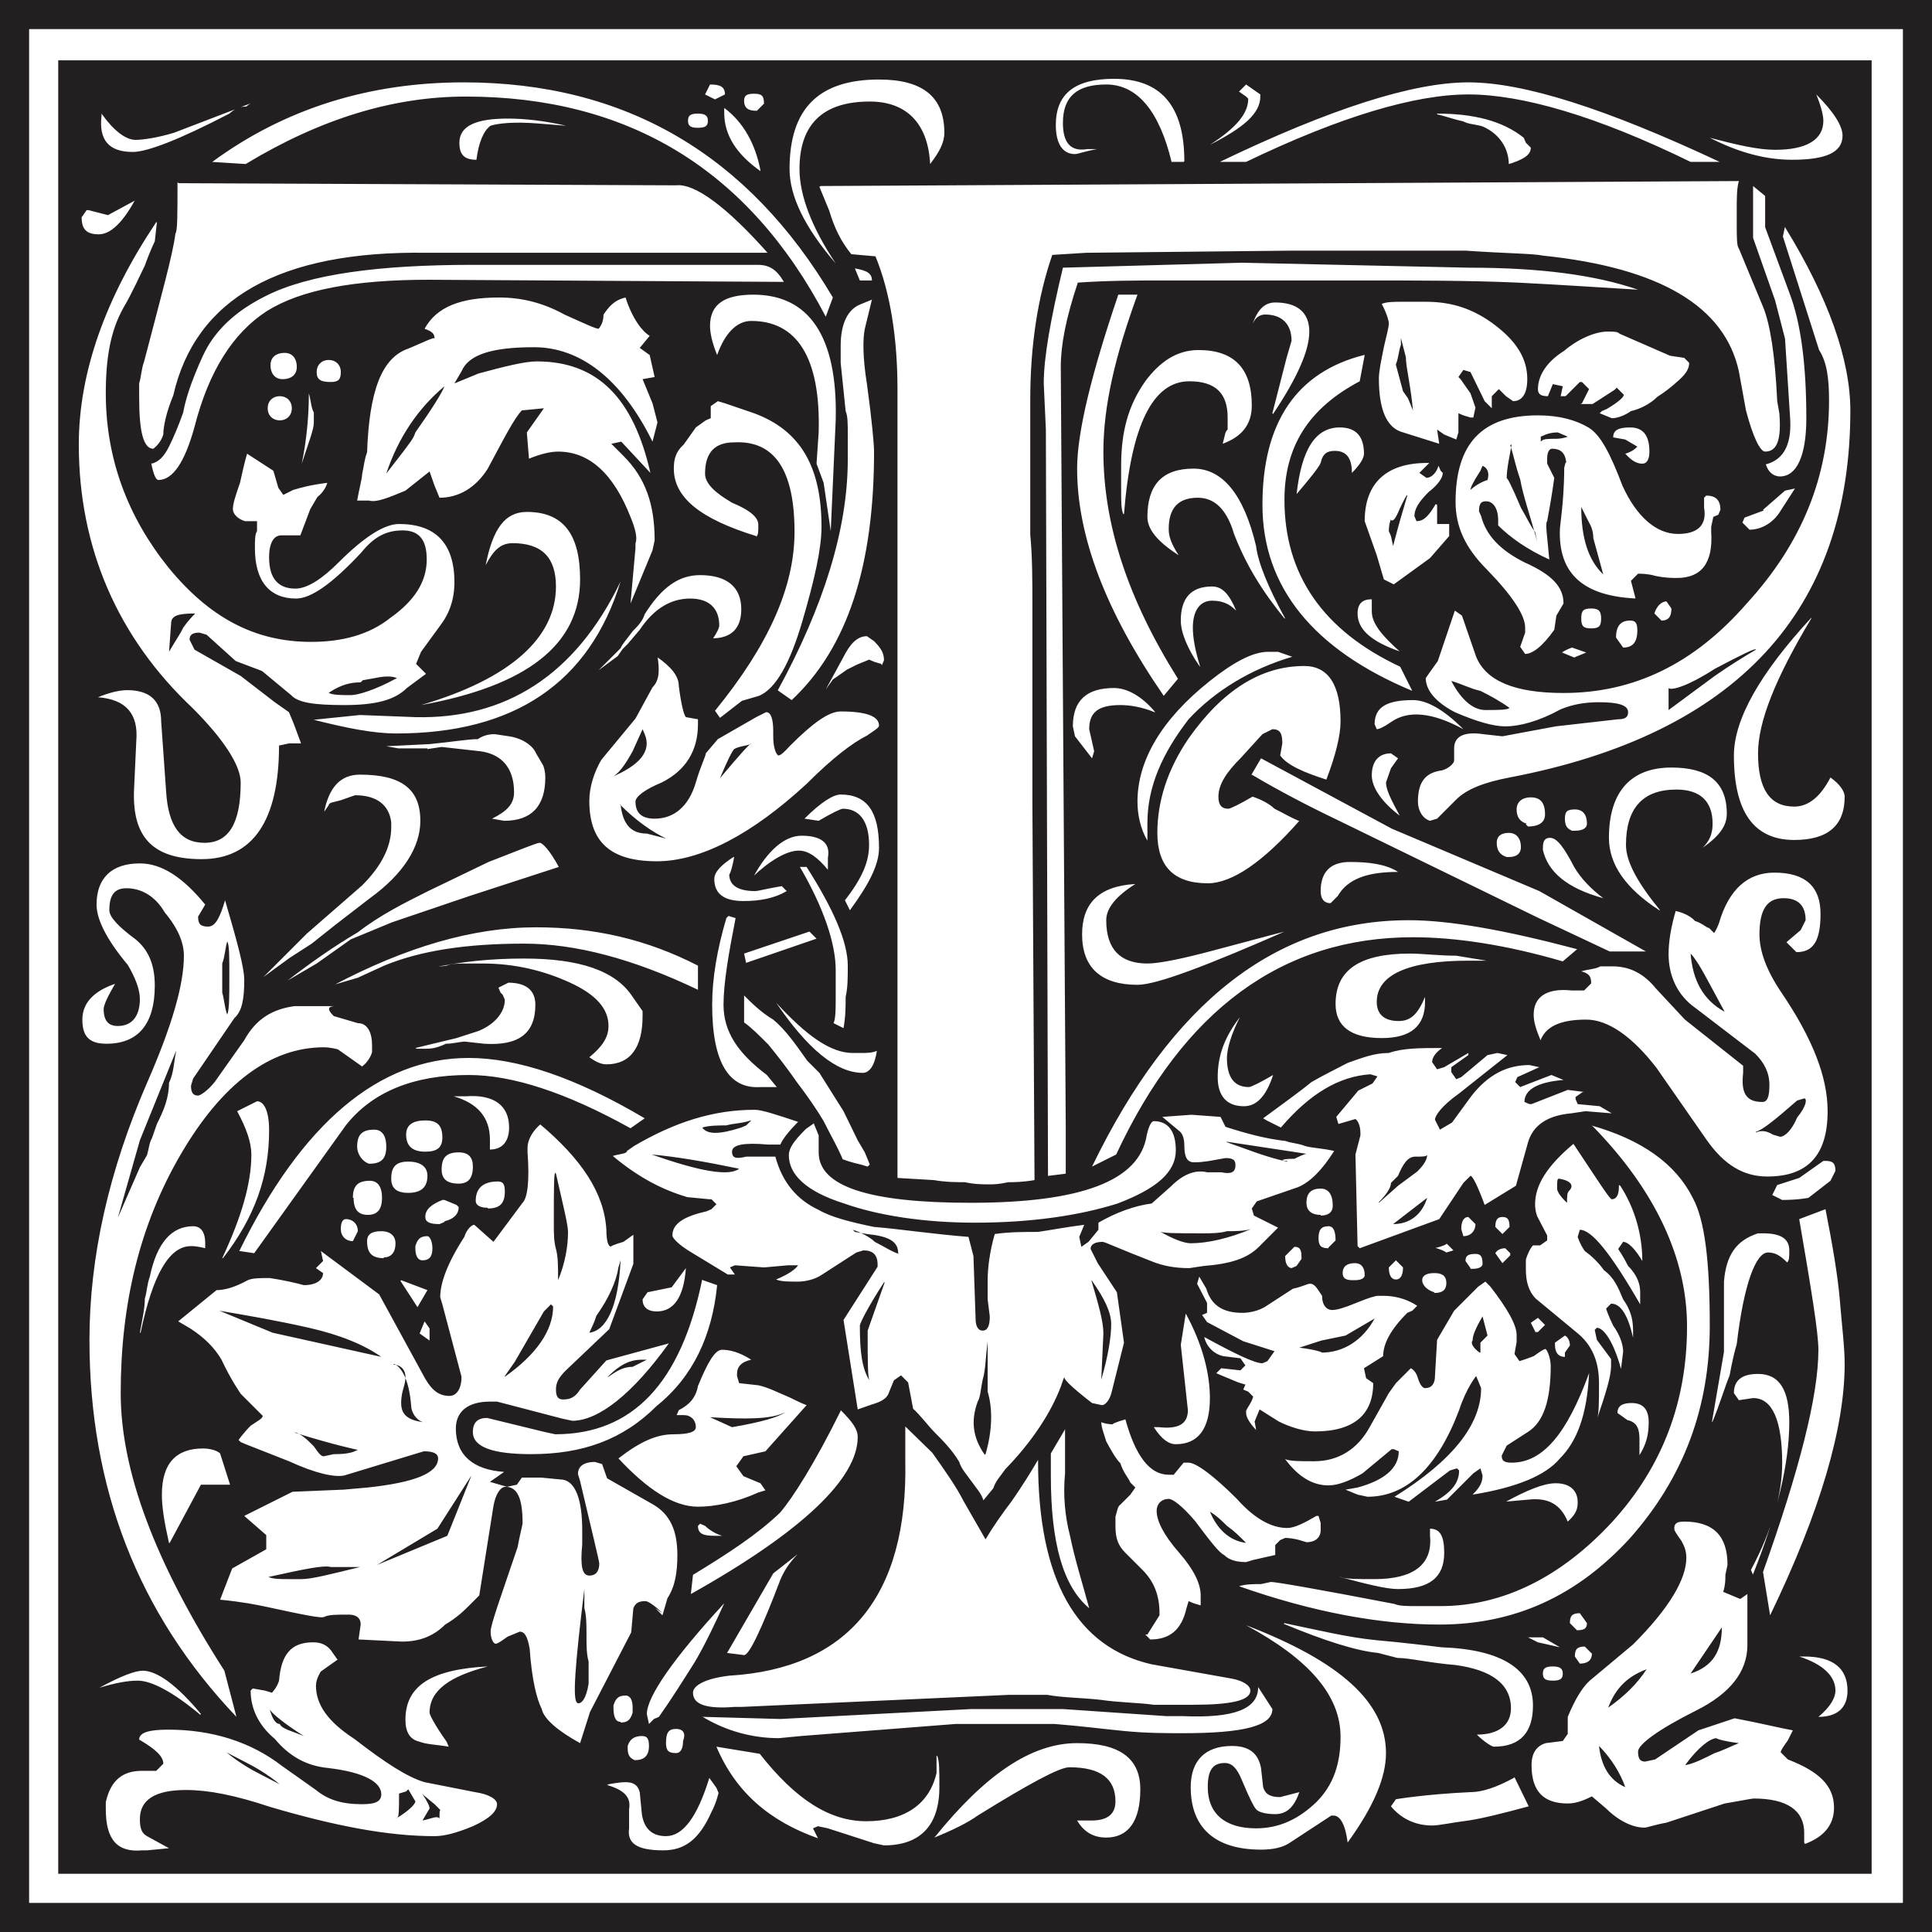 <?xml version="1.0" encoding="UTF-8"?>
<svg id="Layer_1" xmlns="http://www.w3.org/2000/svg" width="27.21" height="27.21" xmlns:xlink="http://www.w3.org/1999/xlink" viewBox="0 0 27.21 27.21">
  <defs>
    <clipPath id="clippath">
      <rect width="27.21" height="27.21" fill="none"/>
    </clipPath>
    <clipPath id="clippath-1">
      <rect y="0" width="27.21" height="27.21" fill="none"/>
    </clipPath>
  </defs>
  <g clip-path="url(#clippath)">
    <g clip-path="url(#clippath-1)">
      <path d="M2.38,9.18c.1-.17.17-.27.2-.34.07-.1.14-.17.17-.2-.24,0-.34.03-.34.14l-.03.41ZM3.2,13.26c-.03.1-.03.2-.07.31v.41c.03.1.03.2.07.31.03-.07.03-.24.03-.55,0-.27,0-.44-.03-.48M8.74,11.33c.03.27.14.41.37.41l.27.07c-.2-.1-.41-.24-.65-.48M8.6,10.95c.1-.03.2-.17.31-.37l.14-.31.03.07c.1.24-.07.44-.48.61M4.28,24.45c-.27-.17-.44-.31-.48-.37.03.1.07.2.14.2.03.07.17.1.34.17M3.94,25.13c-.17-.14-.34-.24-.48-.31l-.27-.14c.17.14.34.24.48.31l.27.14ZM5.58,25.61c.17-.1.27-.2.27-.24l-.1-.17-.03.03-.1.03c0,.24,0,.34-.03.34M5.95,25.27c.07.1.1.17.1.2l-.1.17c.14-.03.2-.07.24-.03,0-.1,0-.14.03-.1l-.1-.1-.17-.14ZM3.78,22.21c.07.03.17.03.27.03h.2c.14,0,.41-.07.82-.17h-.41c-.1-.03-.38.03-.88.14M5.31,22.04l.99-.41.34-.85-.48.75-.85.51ZM4.15,20.17c.1.03.17.1.27.2.07.1.1.14.14.14l.14-.03c.07,0,.17,0,.27-.03l.07-.03s-.34-.07-.88-.24M5.37,19.11c-.24-.17-.58-.31-1.02-.41-.44-.1-.85-.17-1.26-.24l.75.31,1.53.34ZM5.54,19.22c.1,0,.17.07.17.17,0,.03,0,.07-.03.17-.03.1-.03.17-.03.2,0,.17.1.24.31.27-.1-.03-.17-.14-.17-.24-.03-.37-.14-.54-.24-.58M8.13,23.98c-.07-.03-.03-.54.1-1.6v.27c.03.1.03.24.03.38s0,.27.03.37v.31c-.03.2-.1.31-.17.27M7.11,19.39c.44-.31.68-.65.68-.99l-.03-.03-.1.1-.41.71-.14.2ZM7.86,18.03c.1-.24.14-.48.14-.68,0-.1-.07-.38-.17-.82-.03-.07-.03.17-.03.68,0,.17,0,.27.03.38s.03.24.03.44M8.57,19.39c.1-.07.2-.14.34-.14l.2-.1h-.07c-.17,0-.31.07-.48.24M8.3,18.77c.24-.03.41-.37.44-1.02l-.03.1c-.03.2-.14.44-.31.68-.03.1-.07.17-.1.24M10,19.96l.31.14c.41-.07.65-.14.75-.21-.2.1-.54.1-1.06.07M13.88,20.48c.1-.34.1-.65.03-.88v-.71c-.03.24-.03.41-.07.54-.03.14-.03.24-.07.31-.1.27-.07.51.1.75M15.37,18.03c.1.34.17.58.17.75l-.03.65c.1-.34.14-.61.14-.78s-.1-.37-.27-.61M17.62,17.31c-.1.03-.24.03-.34.03-.1.03-.24.03-.34.03-.37,0-.58,0-.61-.03.17.1.34.17.44.17.24,0,.54-.07.85-.2M18.13,16.36s-.17-.03-.48-.14c-.27-.1-.41-.14-.37-.14l1.12.17s-.03,0-.17.07c-.2,0-.2.03-.1.03M12.45,18.06c-.24.37-.34.58-.34.61,0,.37.03.61.14.78-.03-.03-.03-.27-.03-.71l.24-.68ZM10.41,16.46c-.48-.1-.89-.17-1.23-.2.68.24,1.09.31,1.23.2M10.58,15.78l-.07.07-.07.03c-.31.1-.48.1-.55,0,.1-.03.24-.03.34-.03.1-.03.24-.03.34-.07M12.65,17.65c0-.17-.14-.24-.44-.27l-.17-.03-.03-.03c.1.03.24.1.31.17.14.07.24.14.34.17M10.58,10.48c-.1.03-.17.03-.24.07-.03.03-.1.17-.2.41.31-.37.44-.51.44-.48M6.26,5.44c-.37.31-.65.72-.82,1.23l.24-.31c.07-.1.14-.17.17-.27.24-.34.37-.55.41-.65M2.48,14.8l-.51,1.26-.31,1.09.31-.71.1-.17c.03-.1.03-.17.07-.24l.07-.2c.1-.2.17-.37.17-.58.07-.14.07-.31.1-.44M21.29,6.26c-.03.17-.07.34-.07.48,0-.03.07.1.2.41.1.17.14.27.2.34l.03.14c-.1-.37-.2-.65-.24-.88-.07-.2-.1-.37-.14-.48M20.88,6.56c.07.03.1.1.07.2-.1.03-.2.1-.24.14,0-.03.03-.1.14-.27l.03-.07ZM21.7,6.22v-.07l.07-.03s.07-.03.17-.03l.07.03.07.03s-.07.03-.17.03-.17,0-.2.03M19.66,5.14l.1.37.07.1.07.17c-.03-.34-.1-.61-.1-.75l-.07-.27v.1c-.03.07-.03.17-.07.27M19.59,7.31s-.03.07-.03.17l.03.07.03.14c.07-.27.14-.51.2-.71,0-.03-.03.03-.1.17-.07.17-.1.2-.14.17M4.63,9.76c.07.03.17.03.31.03.1,0,.34-.07.65-.24-.07-.03-.17-.03-.31,0l-.17.03-.03.03c-.14,0-.27.03-.44.14M17.04,21.29c.1.24.27.41.51.44-.1-.1-.17-.17-.27-.24-.07-.07-.14-.14-.24-.2M22.89,25.17c-.07-.2-.2-.41-.37-.58.03.27.14.48.37.58M23.74,24.86c.14-.03.27-.1.41-.17.1-.03.24-.1.34-.14-.24-.03-.34-.07-.31-.07-.1,0-.27.14-.44.37M23.81,23.57c.31-.1.44-.31.44-.65l-.44.65ZM22.65,24.05c.24-.17.41-.34.54-.54-.27.1-.44.27-.54.54M22.07,16.94c0-.1,0-.14.03-.17.07-.07.03-.14-.14-.17-.03,0-.03.03-.03.14,0,.03.03.1.14.2M20.85,19.05v-.14l.1-.1-.07-.27c-.1.17-.14.27-.14.34-.03.03,0,.1.1.17M18.3,18.98c.24.03.34.07.31.07.31,0,.58-.17.75-.48l-.41.24-.34.07-.31.1ZM20.1,16.87l-.48.37c.24,0,.41-.14.48-.37M19.42,16.94l.27-.24.27-.2c.1-.1.14-.17.14-.24,0,.03-.07.03-.17.03s-.17.1-.24.27l-.1.1c0,.07-.07.17-.17.27M24.73,15.95c.07-.03.14-.03.24.03l.1.03c.07,0,.17-.1.24-.27.14-.17.14-.27.1-.27l-.1.03c-.31.27-.48.41-.58.44M23.81,13.43c.03.37.17.65.48.82-.24-.44-.37-.71-.48-.82M23.5,9.69v.31l.65-.48c.2-.14.41-.27.58-.37,0-.03-.2.07-.58.27-.37.24-.61.31-.65.27M20.44,9.59c.14.27.31.41.48.41s.31,0,.34-.03c-.14-.1-.27-.17-.41-.24-.14-.03-.27-.1-.41-.14M22.92,7.35c.27.27.58.41.95.41-.37,0-.68-.14-.95-.41M22.58,8.09l-.14-.51c0-.1-.03-.17-.07-.24l-.1-.2c0,.44.1.75.31.95M5.41,17.72c-.17,0-.24-.07-.24-.24,0-.1.07-.14.2-.14s.2.07.2.17c0,.14-.07.2-.17.2M10.34,12.07c-.03.17-.07.27-.07.24,0,.17.14.24.37.24.03,0,.14-.03.37-.07l.07.07c-.17.1-.37.14-.61.14-.27,0-.41-.1-.41-.31,0-.1.1-.2.27-.31M11.56,2.62l12.93-.07c-.03.1-.03.24-.03.41v.2c0,.17,0,.31.03.34l.34.82c.1.24.17.68.2,1.33l.03.17c.03.37-.03.54-.2.54-.07,0-.17-.2-.27-.58l-.1-.55c-.2-.92-1.12-1.46-2.76-1.63-.14-.03-.51-.03-1.09-.07h-2.45l-2.89.03-.48.03c-.2.58-.31,1.26-.31,2.04v1.9c.03.31.03.65.03.99v2.79l.03,5.31c-.17.03-.31.03-.37.03-.14.03-.2.03-.27.03-.1,0-.2,0-.34-.03-.1,0-.27,0-.44-.03l-.51-.03V5.48c0-.71-.1-1.36-.31-1.87l-.34-.03c-.14-.17-.24-.37-.31-.61l-.14-.34ZM14.62,20.58c0,1.67.54,2.62,1.6,2.86l1.12.2c.17.03.27.1.27.17,0,.14-.27.2-.82.2h-.54c-.2-.03-.48-.03-.75-.07-.27-.03-.54-.03-.75-.07h-.54l-3.77.17h-.1c-.38.03-.58-.03-.58-.2,0-.1.17-.2.51-.24,1.67-.1,2.52-1.12,2.48-3.03v-.48l.38.37c.17.24.34.48.44.68l.31.54c.1-.17.24-.37.37-.54.14-.2.27-.41.37-.58M14.76,16.56l-.03-10.51-.03-.65c0-.37.1-.92.27-1.63l2.52-.07,3.2.07c.99,0,1.77.1,2.38.31-.51-.03-1.09-.07-1.7-.1-.68-.03-1.39-.03-2.18-.03h-2.79c-.37,0-.78,0-1.22.03-.17.51-.24.88-.24,1.19l.07,10.71v.65l-.24.03ZM15,20.14v.61c-.03.31,0,.61.07.88.07.34.17.65.27,1.02-.37-.31-.54-.92-.54-1.87v-.31l.2-.34ZM24.69,2.62l.17.14v.44l.34.92c.17.44.24,1.05.24,1.77,0,.54-.14.82-.37.82-.1,0-.17-.07-.2-.17.27-.07.37-.31.34-.68l-.07-1.09-.14-.54-.31-.88v-.72ZM2.52,2.58l6.97.03h.03c.27-.03.72.31,1.29.95h-4.8c-2.08-.03-3.26.65-3.57,2.01-.1.24-.14.44-.14.55-.03.1-.1.17-.14.2-.14,0-.2-.24-.2-.72v-.2c.03-.1.03-.2.07-.31.24-.92.41-1.53.44-1.8.03-.03.03-.27.03-.72M12.04,3.78c.17.03.24.07.24.17h-.17l-.07-.17ZM2.14,6.53c.1-.03.17-.1.24-.24.07-.14.14-.31.2-.48.03-.17.1-.38.17-.55.07-.17.14-.34.24-.48.17-.24.41-.44.75-.61.61-.31,1.6-.44,2.92-.44h4.01c.17,0,.27.07.37.24l-5-.03c-1.05,0-1.8.14-2.28.44-.48.31-.82.85-1.02,1.63-.14.51-.31.75-.51.75-.03,0-.07-.07-.1-.24M11.46,15.82l.07.17v.24c0,.48.71.71,2.14.71,1.56,0,2.38-.31,2.48-.95.03-.14.07-.2.1-.2.2,0,.31.14.31.41,0,.31-.27.54-.82.75-.54.17-1.22.27-2.01.27-.71,0-1.36-.1-1.84-.27-.54-.17-.78-.41-.78-.68,0-.1.07-.2.24-.37l.1-.07ZM11.26,15.78c-.17.17-.24.27-.27.34h-.17c-.34-.03-.51,0-.51.1s.07.1.2.07h.41c.1.37.31.61.61.75.17.1.44.17.78.24.37.03.82.1,1.33.14l.07.27.03.88c0,.1.03.17.1.17s.1-.07.1-.2l-.03-.24v-.27c0-.17.03-.41.1-.65.2-.03.41-.03.61-.03.2-.03.41-.07.65-.1l-.07.17.03.14.1-.07.14-.17v-.1c.24-.14.51-.24.75-.27l.27-.24c.17-.17.34-.24.51-.2h.2c.14.03.2,0,.2-.1,0-.07-.03-.1-.14-.1l-.17.03s-.14.03-.27.03c-.1,0-.14-.07-.14-.24,0-.1-.03-.17-.07-.2l-.24-.2.41-.03.41.03.07.14c.31.1.58.17.85.2.07.03.17.03.27.07.1.03.24.03.41.07-.17.27-.34.44-.51.51l-.58.2-.07.1.03.1.34.17-.27.27c-.17.17-.41.24-.78.27l-.2.03c-.2,0-.37-.03-.54-.1-.44-.17-.65-.27-.68-.27-.1,0-.17.03-.17.1l.1.2.27.41.1.71-.17.68c-.03.14-.1.2-.14.2l-.14-.03c-.31-.24-.44-.37-.37-.37-.03,0-.03.03-.07.14-.14.37-.41.78-.78,1.16-.07.1-.14.17-.17.27l-.14.17c-.03-.1-.1-.17-.17-.27-.07-.1-.14-.17-.17-.27-.1-.17-.24-.31-.34-.41-.1-.1-.2-.24-.31-.34l-.07-.37-.1-.1-.1.07-.07.17c-.03.1-.14.14-.24.17l-.2.07-.2-1.26.48-.75v-.03c0-.14-.07-.2-.2-.2l-.1.03-.48.31c-.1.07-.24.1-.34.1-.14,0-.24,0-.31-.03.17-.07.27-.14.31-.2h-.14l-.34.03-.41-.03-.07.03.07.1h-.1l-.51-.31c-.17-.1-.27-.2-.27-.24,0-.17.17-.27.48-.34l.07-.03.07-.07-.07-.07h-.03l-.31-.03c-.34-.1-.68-.27-1.05-.58.1-.03.2-.03.2-.07l.1-.07c.58-.34,1.12-.51,1.7-.51.1,0,.31.07.61.17M2.99,2.28c1.02-.75,2.21-1.12,3.54-1.12,2.28,0,4.01,1.02,5.2,3.03l-.1.27c-1.09-2.08-2.79-3.1-5.07-3.1-1.02,0-2.04.31-3.1.95l-.48-.03ZM2.21,3.13l-.03.27s-.07.14-.14.34c-.07.14-.17.37-.31.61-.17.31-.24.68-.24,1.19,0,.92.31,1.74.88,2.45.58.71,1.22,1.05,2.01,1.05.44,0,.82-.1,1.12-.34.34-.24.51-.51.51-.82,0-.27-.1-.41-.34-.41s-.41.1-.58.31c-.41.44-.71.65-.92.65-.37,0-.58-.24-.58-.71,0-.1,0-.2.03-.24v-.14h-.17c-.1-.03-.17-.1-.17-.17s.03-.17.1-.37c.03-.14.07-.31.1-.41l.37.24.07.24.07.1.14-.07c.1-.03.24-.07.48-.1-.03.1-.1.17-.14.2l-.1.17-.14.37h-.27c-.1,0-.17.1-.17.31,0,.31.14.44.37.44.17,0,.38-.14.61-.37.37-.37.65-.54.85-.54.51,0,.78.27.78.82,0,.24-.07.44-.2.61l-.27.37-.07.17.14.14-.27.2c-.17.17-.44.24-.88.24-.41,0-.65-.03-.75-.14l-.41-.34-.37-.14-.41-.37-.1-.03c-.1,0-.14.03-.14.1l.07.14.65.37.48.37.2.14.07.17.1.27h-.17l-.14.03c0,1.06-.37,1.6-1.09,1.6s-.99-.34-.95-1.02l.03-.65c.03-.37-.14-.58-.54-.61.17-.07.31-.1.41-.1.31,0,.48.14.48.44l.07.99c.03.48.2.72.54.72s.51-.27.51-.85c0-.24-.24-.61-.68-1.05-1.05-.99-1.6-2.25-1.6-3.71,0-1.02.38-2.07,1.09-3.13M13.1,2.31c-.03-.58-.34-.88-.85-.88-.65,0-.99.31-.99.95,0,.37.17.82.51,1.33-.44-.51-.65-.95-.65-1.33,0-.85.41-1.26,1.26-1.26.61,0,.92.24.92.75,0,.14-.07.27-.2.44M7.59,15.82c.61.51.92.99.95,1.5,0,.17.03.24.07.24-.03,0,.03-.03.17-.07l.14-.1v.41l-.34.92-.61.58c-.1.1-.14.17-.14.27s.03.14.1.14c.1,0,.17-.03.24-.14l.37-.41.88-.24c-.51.71-.99,1.09-1.36,1.09l-.14-.03-.92-.24h-.1c-.31,0-.48.14-.48.38,0,.37.24.58.68.61l-.2.14.24.07.14-.03.07-.1h.27l.31.03c.17.03.27.27.27.71v.2c-.03.31,0,.44.1.44s.14-.07.14-.17c0-.03-.1-.44-.27-1.16l-.03-.1c0-.1.07-.17.24-.17l.1.03.07.2.65.37c.24.14.34.37.34.71,0,.24-.03.44-.14.61l-.07.24-.1-.1.1.07c-.1-.1-.2-.17-.24-.17-.1,0-.14.03-.17.1l-.03.34-.58,1.12-.14.44c-.31-.17-.51-.34-.54-.48-.07-.14-.14-.41-.17-.85-.03-.17-.07-.24-.14-.24l-.17.07c-.1.07-.14.1-.17.1s-.07-.07-.07-.17.14-.48.38-1.19c.03-.17.07-.31.07-.34,0-.34-.07-.51-.24-.51-.07,0-.14.1-.17.27l-.2,1.26-.14.14c-.07.07-.17.17-.34.27-.17.17-.37.24-.61.24l-.61-.03.03-.21c0-.1-.07-.14-.17-.14-.17,0-.27,0-.34.03-.03.03-.31-.03-.82-.14-.14-.03-.34-.07-.65-.1l.17-.44.48-.27v-.2l-.31-.27.68-.34.72-.03.34-.03c.65-.07.99-.2.99-.41,0-.07-.07-.1-.2-.1l-.1.03-1.02.31c-.14.03-.41-.03-.78-.2l-.61-.24-.07-.03-.03-.03s.07-.1.17-.2c.1-.07.17-.1.17-.14l-.31-.31s-.14-.2-.27-.48c-.1-.17-.24-.31-.44-.44l-.17-.1.54-.44c.1,0,.24-.03.44-.14.07-.03.17-.03.31-.03.2.03.37.07.48.1.17,0,.27-.07.27-.17l-.1-.07.1-.1-.03-.14.82.61.65,1.19c.1.17.2.24.34.24.1,0,.17-.1.17-.27l-.27-1.02-.03-.1c0-.2.1-.48.34-.85.03-.1.1-.17.14-.17l.27.24.41-.55c.07-.07.1-.31.07-.71v-.07c0-.1.07-.24.2-.34M9.9,24.18l1.09.03,2.69-.14h1.29l1.46.1h.24c.71.03,1.05-.1,1.05-.41l.2.31c0,.24-.41.34-1.26.34-.24,0-.51,0-.82-.03-.31-.03-.61-.07-.99-.1h-1.39l-2.18.17-.31.03c-.37,0-.75-.1-1.09-.31M1.63,13.84c-.1.17-.17.31-.17.37,0,.17.07.24.2.24.2,0,.31-.14.31-.38,0-.14-.07-.31-.17-.48-.31-.37-.44-.65-.44-.85,0-.37.21-.58.61-.58.31,0,.61.2.92.58l-.1.17c0,.1.03.14.14.14s.17-.14.24-.37c.17.58.27.95.27,1.12,0,.27-.03.44-.14.54l-.58.85-.03.1c0,.1.03.14.1.14.03,0,.14-.07.24-.2l.41-.58c.17-.31.41-.44.71-.48h.58c-.1,0-.14.03-.03.14l.34.1c.14,0,.2.14.2.31v.1c-.03.1-.1.17-.14.2l-.34-.24s-.1-.03-.2-.03c-.75,0-1.43.51-2.01,1.5-.58.99-.85,2.11-.85,3.37,0,1.09.48,2.38,1.46,3.91l.17.65c-1.39-1.46-2.07-3.23-2.07-5.31,0-1.16.27-2.38.82-3.64.34-.78.51-1.36.51-1.77,0-.17-.07-.37-.27-.61-.14-.24-.34-.34-.54-.34-.17,0-.24.1-.24.31,0,.1.14.24.37.41.17.14.27.34.27.65,0,.55-.24.82-.68.82-.24,0-.34-.1-.34-.34s.17-.41.48-.51M4.56,11.46c.07-.38.24-.55.51-.55.58,0,.85.2.85.65,0,.37-.24.75-.71,1.09l-.48.37-.34.27-.31.2-.37.27.61-.61.78-.68c.27-.27.41-.54.41-.82v-.07c-.03-.24-.2-.38-.51-.38l-.2.07c-.1.03-.17.03-.17.07l-.07.1ZM7.45,6.46l-.03-.37.17-.24.07-.1-.31.03c-.1.1-.24.37-.48.82-.17.27-.41.41-.68.41l-.07-.17-.07-.2-.34.27c-.24.1-.41.17-.51.14h-.17c.03-.17.07-.31.07-.37.03-.14.03-.2.07-.31.03-.85.2-1.33.58-1.46.24-.1.37-.17.37-.14,0-.07-.03-.1-.14-.14.17-.31.51-.44,1.05-.44.31,0,.61.07.92.24.31.14.44.2.48.2.03-.03.07-.1.07-.2.07-.1.14-.2.31-.24.1.31.24.48.34.54l-.14.17.14.1.07.31-.17.03.14.34.07.27-.07.27c-.44-.89-1.02-1.33-1.67-1.33-.58,0-.92.1-1.02.34l-.1.17.34-.14c.37-.1.65-.17.82-.17.85,0,1.36.51,1.6,1.57l-.41-.44-.14.03.17.17c.31.31.44.68.44,1.19l-.03.14-.31.75.07-.78v-.07c.03-.07,0-.2-.07-.37-.24-.61-.58-.92-1.02-.92-.1,0-.24.03-.41.1M9.25,9.25c.2.14.31.27.31.41.03.24.07.41.1.44l.17.03v.07c0,.37-.17.65-.51.82-.24.1-.37.2-.37.27,0,.17.1.24.27.24.27,0,.48-.17.58-.51.07-.24.14-.37.14-.41l.17-.2.54-.31.14-.07c.07,0,.1.1.1.27v.07c0,.14.03.24.07.27.03,0,.07-.03.17-.14.31-.31.54-.48.71-.48.37,0,.54.07.54.2,0,.03-.07.07-.17.14-.2.1-.48.31-.85.68-.78.72-1.5,1.09-2.11,1.09-.65,0-.95-.27-.95-.85,0-.2.07-.41.17-.58l.48-.58.24-.44c.1-.1.1-.24.07-.44M4.76,23.37l-.24.17s-.07.1-.07.2c0,.27.17.51.54.75.44.34.75.54.99.61l.71.14c.2.03.31.1.31.17,0,.1-.1.2-.34.31-.24.1-.41.14-.54.14-.65,0-1.39-.14-2.31-.41-.51-.17-.88-.24-1.19-.24-.44,0-.65.14-.65.41,0,.14.03.2.1.24l.31.17-.31.03h-.07c-.34.03-.51-.14-.51-.58v-.1c.07-.31.24-.44.51-.44h.2l.1-.1c0-.1-.1-.2-.34-.34,0-.1.14-.14.41-.14.61,0,1.16.17,1.6.51l.48.34c.17.14.37.2.65.2.17,0,.27-.03.27-.14,0-.17-.24-.31-.75-.37-.31-.03-.55-.17-.75-.41-.24-.2-.34-.44-.34-.68l.03-.03.17.03.1.03s.07-.07.1-.17c.03-.37.17-.54.48-.54.1,0,.2.03.27.14l.07.1ZM9.9,18.03l.2.07c-.07.71-.34,1.29-.85,1.7-.48.48-1.05.68-1.77.68-.54,0-.82-.1-.82-.31,0-.14.07-.2.2-.2l.82.2.14.03c1.09,0,1.77-.72,2.07-2.18M10.65,7.55c-.78-.24-1.16-.54-1.16-.95,0-.14.03-.24.14-.34l.17-.24.14-.1.07-.03v-.17l.1-.07.1.03.41.14c.65.24.95.75.95,1.6,0,.31-.1.75-.27,1.33-.17.58-.37.95-.61,1.05l-.24.07-.31.24-.07-.1c.75-.92,1.12-1.74,1.12-2.52,0-.85-.27-1.29-.85-1.26-.27,0-.41.14-.41.44,0,.14.14.27.38.41.24.1.37.2.37.31s0,.14-.03.17M11.5,6.53l.03-.44c.03-1.06-.31-1.57-.95-1.57-.2,0-.37.17-.48.48-.07-.17-.1-.31-.1-.41,0-.31.21-.44.61-.44.78,0,1.19.58,1.16,1.77l-.07,1.56-.1-.68-.1-.27ZM10.95,9.73c.65-1.19.99-2.28.99-3.26v-.34c0-.17,0-.27-.03-.34l-.07-.68v-.24c0-.31.1-.51.27-.58l.17-.07-.1.41c-.03.14-.03.41.03.78.07.51.1.85.1.95,0,1.6-.37,2.76-1.16,3.5l-.2-.14ZM4.39,10.14l.68-.07.78.03c1.26.03,2.25-.58,2.89-1.91-.44,1.43-1.5,2.14-3.16,2.14-.31,0-.68-.07-1.19-.2M4.05,13.81c.31-.24.65-.48.99-.68.31-.24.65-.41.99-.58l.85-.41c.44-.17.68-.27.72-.27s.14.1.27.34l-1.26.41-1.09.37-.58.24-.48.34-.41.24ZM4.69,13.88c1.02-.54,1.97-.82,2.86-.82.82,0,1.56.17,2.28.54v.34c-.92-.44-1.73-.65-2.45-.65-.82,0-1.46.1-1.97.31l-.37.17-.34.1ZM5.85,14.76l.58-.14.31-.1c.24-.1.37-.27.37-.44l-.03-.07-.03-.03-.03-.07.14-.07c.24,0,.38.1.38.31,0,.41-.24.58-.72.55l-.27-.03c-.07,0-.17.03-.27.03-.14.07-.24.07-.27.07h-.14ZM6.05,13.64c.44-.1.88-.14,1.33-.14.78,0,1.29.17,1.53.54l.14.2v.07c0,.44-.17.68-.51.68-.07,0-.14-.03-.24-.1.17-.14.27-.27.27-.44,0-.24-.17-.44-.54-.61-.37-.17-.78-.27-1.23-.27h-.2c-.14,0-.24,0-.31.03l-.24.03ZM12.41,9.35l-.1-.03-.07-.03s-.07.03-.17.07l-.14.07-.2.14-.1.14.24-.44c.1-.2.2-.31.34-.31l.1.07c.1.1.14.17.14.27l-.03.07ZM10.03,9.01c.07-.1.1-.17.1-.2,0-.24-.14-.38-.41-.38s-.51.14-.71.44l-.17.2-.07.07-.07.1-.27.2.31-.31c.03-.07.1-.14.17-.24.07-.07.14-.14.17-.24.24-.38.48-.55.78-.55.38,0,.58.17.58.48,0,.27-.14.41-.41.41M6.02,10.54h-.41l-.17-.03.61-.03c.31-.03.54-.07.68-.07.1-.07.2-.07.24-.07l.2.03c.2.03.34.14.38.24l.1.17s.03.07.03.17c0,.41-.2.61-.58.61l-.17-.03c.2-.1.31-.2.31-.37,0-.34-.17-.54-.48-.58l-.27-.03-.27-.03-.2.03ZM11.87,16.33c-.07-.17-.17-.34-.27-.54-.1-.17-.24-.37-.37-.54-.14-.2-.27-.37-.41-.54-.14-.14-.24-.24-.34-.31v-.38c.1.1.24.24.41.34.17.14.31.34.48.58l.17.17.17.27.17.27.2.41.1.17.07.17-.03.03-.1-.03s-.14-.03-.24-.07M16.02,4.15c-.31.85-.48,1.56-.48,2.21,0,1.02.34,2.07,1.05,3.2l-.2.24c-.82-1.19-1.22-2.25-1.22-3.2,0-.51.2-1.33.58-2.45h.27ZM25.14,3.2c.61.99.92,1.87.92,2.58,0,2.82-1.6,4.56-4.8,5.17-.37.07-.61.17-.75.31l-.27.27-.1.03c-.1-.03-.17-.14-.17-.27,0-.27.1-.41.34-.44.1-.03.17-.1.17-.14v-.17c0-.17.14-.24.41-.2l.27.03.75-.14.88-.1c.1,0,.14-.03.14-.1,0-.1-.14-.14-.41-.14-.2,0-.37.03-.54.1-.31.17-.58.24-.78.24-.17,0-.41-.07-.71-.2-.27-.14-.41-.31-.41-.48l.07-.1.1-.14.24-.71.1.07.2.58c.14.34.54.51,1.23.51.99,0,1.84-.41,2.58-1.26.78-.85,1.16-1.8,1.16-2.86,0-.31-.03-.54-.14-.71l-.51-1.6.03-.14ZM20.71,5.88l-.1-.03-.07-.03v.27l-.03.1-.17-.07-.1-.07.03.2-.54-.17c-.2-.07-.31-.31-.31-.75,0-.1.03-.24.07-.44.03-.14.07-.27.07-.34,0-.03-.03-.14-.1-.27.07-.03.17-.03.31-.03h.31c.37,0,.68.1.99.34s.44.48.44.75c0,.2-.07.31-.2.31l-.1-.07-.1-.1-.1.1v.17l-.1-.1-.2-.41-.1-.03-.07.1.03.03.14.2.07.2-.03.14ZM20.24,7.11v.27h.17v.17l-.27.31-.51.37-.14-.07-.1-.34-.17-.48c0-.54.31-.82.88-.82h.03l-.07.07-.07.07.1.07c.07,0,.14-.07.17-.17l.03.07.03.03c0,.07-.07.17-.2.27-.14.14-.2.24-.2.34l.03.07c.1,0,.17-.07.27-.24M22.28,5.68l.1-.2-.1-.1h-.03l-.2.2h-.07l.03-.14-.14-.03-.07.17c-.1,0-.14-.03-.14-.1,0-.17.1-.37.37-.54.2-.17.44-.27.61-.27.1,0,.14,0,.17.03l.71.31.2.03.07.07c0,.07-.03.14-.14.24s-.2.17-.31.24c-.1.1-.24.17-.37.2-.1.07-.2.1-.27.1l-.17-.07.03-.03.07-.03c.17-.1.24-.17.24-.2l-.1-.1-.03.03-.31.2h-.17ZM23.06,8.43c-.75-.03-1.12-.34-1.09-.99l.03-.27c.03-.31.03-.51.03-.58q.03-.14.03-.03c0-.17-.07-.24-.2-.24-.03,0-.07.03-.07.14v.07l.1.2s-.03.24-.1.61c-.03.03,0,.2.03.54-.31-.14-.55-.31-.72-.48v-.07c0-.17-.07-.27-.17-.27-.07,0-.1.03-.1.14l.03.07c.07.27.27.48.61.65.38.17.55.34.55.58l-.1.17-.03.2c-.17.24-.31.34-.41.34l-.07-.1.07-.2v-.07c0-.17-.17-.44-.54-.82-.31-.31-.44-.61-.44-.95,0-.82.37-1.22,1.16-1.22.31,0,.54.07.71.17.17.1.31.37.48.82.2.44.48.68.78.68s.41-.14.37-.37v-.14l.03-.03c.14,0,.2.07.2.2l-.03.07-.07.03-.03.14v.07c.03.44-.14.65-.48.65-.07,0-.17,0-.31-.03-.1-.03-.2-.03-.24-.03l-.1.1.07.27ZM19.22,5l-.07.37c-.72.38-1.06.92-1.06,1.67,0,1.05.54,1.84,1.63,2.35l.17.34c-1.39-.58-2.11-1.46-2.11-2.62s.48-1.87,1.43-2.11M17.92,5.82l.2-.78.07-.24c0-.24-.14-.37-.37-.37-.1,0-.17.07-.2.2.07-.24.17-.37.34-.37.31,0,.48.14.48.41s-.17.65-.51,1.16M15.82,7.24c-.03-.07-.03-.17-.03-.34v-.34c0-.48.1-.85.34-1.19.2-.27.44-.44.75-.44.51,0,.75.27.75.78,0,.27-.14.44-.41.54.03-.1.03-.17.07-.2v-.17c0-.34-.17-.51-.54-.51-.51,0-.82.61-.92,1.87M18.26,6.97c.07-.65.27-.95.61-.95.24,0,.34.14.34.37,0,.07-.07.17-.17.27,0-.2-.07-.31-.24-.31-.1,0-.17.03-.2.17-.03.07-.17.24-.34.44M16.9,9.39c-.17-.24-.27-.48-.27-.65,0-.31.14-.48.44-.48.14,0,.24.1.34.34-.1-.1-.2-.14-.34-.14-.17,0-.27.14-.27.38,0,.14.03.31.1.54M18.09,8.71c-.31-.38-.54-.75-.71-1.19-.1-.34-.27-.51-.51-.51-.27,0-.41.14-.41.44,0,.1.03.2.14.37-.31-.2-.44-.37-.44-.54,0-.44.2-.68.65-.68.41,0,.71.37.88,1.09.03.24.17.58.41,1.02M24.83,7.18l.31-.27.14-.03-.2.31c-.1.17-.27.27-.44.27l-.1-.1.03-.07.27-.1ZM16.26,10.03c-.17-.07-.34-.1-.48-.1-.31,0-.44.1-.44.34l.07.31-.03.1-.24-.31-.03-.14c0-.37.2-.54.58-.54.17,0,.38.1.58.34M16.16,11.84c-.1-.17-.14-.37-.14-.55,0-.58.34-1.16,1.02-1.7.34-.27.61-.41.82-.41h.14l.2.07c-.58.17-1.09.48-1.46.88-.37.48-.58.95-.58,1.46v.24ZM18.3,11.56c-.51.58-.95.88-1.29.88-.48,0-.71-.24-.71-.71,0-.44.14-.89.44-1.33.48-.68,1.02-1.02,1.63-1.02.34,0,.51.27.51.78,0,.2-.07.48-.2.82-.31-.1-.55-.2-.65-.34l.03-.17c0-.14-.03-.2-.14-.2l-.14.07-.31.34c-.2.2-.31.37-.31.54,0,.1.03.17.14.17.03,0,.17-.07.34-.17.1.03.24.1.31.17.14.07.24.13.34.17M17.62,10.92l.14-.24,1.84.99,2.08.88,1.5.85h-.51l-1.02-.48-2.79-1.36c-.65-.31-1.06-.55-1.23-.65M20.61,10.27c-.44-.24-.78-.27-1.02-.1-.1.07-.17.1-.2.1l-.03-.07c0-.24.17-.34.54-.34.2,0,.44.14.71.41M19.69,12.28c-.44,0-.71.1-.85.34l-.1.1c-.1,0-.14-.07-.14-.17,0-.27.14-.41.41-.41s.51.03.68.14M19.73,11.5c-.27-.2-.41-.41-.41-.58,0-.2.1-.31.27-.31l.1.07-.1.14-.07.2c0,.1.07.24.2.48M18.16,13.09c-1.16.51-1.87.78-2.14.78-.51,0-.78-.24-.78-.71,0-.44.24-.68.75-.71-.27.17-.41.34-.41.51,0,.41.2.61.58.61.17,0,.51-.07.99-.2l.75-.2.27-.07ZM17.48,14.29c-.14.27-.2.48-.2.61,0,.27.1.41.31.41.03,0,.17-.07.34-.17-.1.31-.24.44-.41.44-.24,0-.37-.14-.37-.41,0-.31.1-.58.34-.88M22.21,13.37l-.2.17c-.82-.24-1.53-.34-2.11-.34-1.84,0-3.23,1.02-4.18,3.06l-.34.17c1.12-2.31,2.59-3.47,4.46-3.47.58,0,1.36.14,2.38.41M21.36,13.6c-.1-.03-.24-.03-.34-.07h-.34c-.85,0-1.29.2-1.29.58,0,.17.1.27.31.27.17,0,.27-.1.37-.34v.07c0,.34-.2.51-.61.51-.44,0-.65-.17-.65-.48,0-.48.34-.71,1.05-.71.17,0,.41.03.65.03l.85.14ZM22.58,12.65c-.51-.14-.78-.37-.85-.68v-.03c0-.1.03-.14.1-.14.1,0,.2.14.34.41.1.17.24.31.41.44M23.37,12.82c-.48-.31-.71-.65-.71-1.02,0-.65.31-.99.88-.99.51,0,.78.2.78.65,0,.17-.1.31-.34.48.1-.1.14-.2.14-.34,0-.31-.17-.48-.51-.48-.48,0-.71.27-.71.78,0,.24.17.54.48.92M25.51,8.71c-.51.85-.75,1.46-.75,1.9,0,.51.17.75.51.75.2,0,.37-.14.51-.41.14.1.2.2.2.27,0,.41-.24.61-.71.61-.58,0-.85-.41-.85-1.19,0-.51.37-1.16,1.09-1.94M19.73,9.18c-.41-.14-.61-.31-.61-.54,0-.14.07-.2.2-.2v.17c0,.17.14.34.41.58M21.7,14.66c-.07-.17-.1-.27-.1-.37,0-.24.17-.38.54-.34h.17l.1-.1c0-.1-.03-.14-.14-.17.1-.03.2-.03.27-.07h.17c.24,0,.44.1.61.31l.41.44.82.65v.1c-.03.27.03.41.27.41.07,0,.1-.07.1-.24s-.07-.31-.2-.44l-.85-.65c-.24-.17-.37-.44-.37-.75,0-.17.03-.37.1-.61.14.03.24.1.27.14.1.03.17.1.2.1l.07.07s.03-.03.07-.14c.14-.48.41-.71.78-.71.44,0,.65.2.65.58s-.1.54-.34.54l-.14-.14.2-.17.07-.14c0-.2-.1-.31-.31-.31-.24,0-.34.17-.34.51,0,.24.1.51.31.82.44.65.65,1.19.65,1.67,0,.61-.27.92-.85.92-.34,0-.61-.17-.85-.51l-.71-1.02c-.34-.44-.68-.68-.99-.68-.37,0-.58.1-.65.31M25.78,16.63l-.31.24s-.14.03-.37.03l-.14-.07.07-.14.31-.1.34-.24h.03c.1,0,.14.03.14.14l-.07.14ZM17.79,15.75c.27-.2.51-.37.68-.51.17-.1.38-.2.51-.27.2-.07.37-.14.58-.14.2-.07.44-.07.75-.07-.1.07-.14.14-.14.2l.07.1.1-.03.34-.2v.03l-.24.17v.07l.07.1.07-.03.37-.31.14-.03.14.03-.68.54c-.24.17-.34.31-.34.37l.07.14.17-.1.27-.37c.24-.31.51-.44.82-.44l.14.03-.31.14-.03.07.07.07.44-.17.17.07c-.37.03-.55.14-.55.31l.07.03h.03l.51-.2.24.03h-.03l-.1.07v.03l.03.07.31.03.17.1-.37-.03-.2.03c-.34.03-.54.17-.61.41l-.17.61-.44.27c-.1-.27-.17-.41-.2-.41l-.1.1-.34.51-1.12.41-.03-.03-.03-1.29.07-.27v-.03c0-.1-.03-.17-.07-.2l-.24.07-.03-.1.31-.37.2-.1.07-.1-.1-.03c-.44.03-.85.27-1.26.75l-.2-.1ZM6.39,15.44h.17c.41-.03.61.14.61.44,0,.2-.1.31-.27.31v-.14c0-.31-.17-.51-.51-.61M10.17,21.63h-.1c-.17,0-.24-.03-.24-.14l.03-.03.07.03s.1.1.24.14M22.82,16.7c.2.31.31.68.31,1.06-.1-.17-.2-.27-.27-.27l-.07.1s.07.1.14.24c.14.14.17.27.17.37v.17c-.41-.71-.68-1.05-.85-1.05l-.03.1s.03.1.1.2c.1.07.2.17.27.27.14.1.2.24.27.41.1.14.14.27.14.44v.1c-.07-.31-.17-.48-.31-.48l-.07.07s.03.1.1.24c.1.14.14.27.14.37l-.03.24c-.1-.37-.24-.58-.34-.58l-.03.03.03.14.2.27v.1c0,.14-.07.37-.2.75.03-.07.03-.24.03-.51,0-.31-.1-.54-.31-.71l-.58-.48c-.1-.1-.14-.24-.14-.41v-.14c.03-.1.07-.17.1-.2h.1l.1-.07v-.07l-.14-.27s-.03-.07-.03-.17c0-.27.17-.54.54-.85.34.51.51.78.54.78.07,0,.1-.07.1-.17v-.03ZM22.38,19.35c-.03.58-.17.95-.41,1.19-.2.24-.61.41-1.23.51.1-.1.14-.17.14-.27l-.03-.1-.1.07-.37.37-.17.03c.24-.14.34-.27.34-.44l-.03-.03-.1.03-.58.44-.2-.07c.82-.51,1.22-1.02,1.22-1.53l-.07-.17s-.14.17-.24.48c-.31.82-.75,1.22-1.29,1.22l-.14-.03-.17-.07.17-.03c.37-.1.58-.27.58-.51l-.07-.03h-.03l-.41.34c-.17.1-.34.17-.48.17-.24,0-.44-.14-.61-.37.07.03.2.03.41.03.34,0,.61-.17.78-.48l.27-.48.1-.14.14-.14.07-.07s.07.03.1.14c.03.1.07.14.1.14.1,0,.14-.07.14-.17l.03-.51.24-.41.34-.34.1-.07.07.07c.24.31.37.54.37.68v.1l-.03.17.07.1s.1-.03.2-.07c.1-.07.14-.1.17-.1.03.03.07.14.07.24,0,.48-.1.78-.31.92l-.31.2-.07.14c0,.07.03.1.14.1.44,0,.78-.41,1.09-1.26M17.72,20.17c-.1-.1-.17-.2-.17-.27v-.03c.03-.07.07-.1.1-.2l-.07-.07-.07-.03.03-.07-.1-.03-.24-.1-.07-.03.07-.07.27.03.07-.07-.07-.1-.24-.03c-.14-.03-.24-.14-.27-.27.44.24.71.37.82.37l.07-.03.1-.14-.44-.14-.51-.27-.07-.1.07-.03v-.14l-.14-.27.03-.1.1.17c.07.24.24.34.51.34.1,0,.24-.03.34-.1l.37-.24c.14-.03.2-.07.24-.07.07,0,.1.07.17.17,0,.14.07.2.14.2s.17-.03.34-.1.27-.1.31-.1h.07c.14,0,.31.03.48.14l-.07.07-.07.03c-.24.24-.34.44-.34.61l-.27.17.03.14.1.07c0,.44-.27.68-.82.68-.17,0-.37-.07-.51-.14l-.27-.17-.07.17.03.17ZM22.41,15.85c.71.2,1.19.54,1.43,1.02.17.31.24.89.24,1.8,0,1.16-.37,2.14-1.12,2.99-.75.82-1.63,1.22-2.69,1.22-.82,0-1.77-.17-2.82-.54.1-.03.2-.03.31-.03l.14-.03c.07,0,.65.1,1.74.31.07.03.17.03.31.03h.34c.88,0,1.7-.41,2.42-1.19.71-.78,1.05-1.7,1.05-2.75,0-.95-.44-1.91-1.33-2.82M24.69,22.18l-.03-.07c.31-.58.44-1.09.44-1.5,0-.61-.14-.92-.41-.92l-.2.03-.07-.1c0-.17.1-.27.34-.27.31,0,.44.24.44.68,0,.58-.17,1.29-.51,2.14M24.11,20.03l.17-.99v-.99c.03-.37.17-.58.48-.68h.07c.24,0,.37.07.37.24,0,.1,0,.14-.03.17-.1-.1-.17-.14-.27-.14-.17,0-.34.44-.44,1.29-.03.1-.07.27-.1.44-.07.17-.14.41-.24.65M16.7,18.5c.24.44.34.85.34,1.19,0,.44-.17.65-.48.65-.1,0-.2-.07-.31-.24h.07c.27.03.41-.04.41-.24l-.1-.92.07-.44ZM24.93,22.75l-.1-.61c.51-1.43.78-2.48.78-3.13,0-.24-.1-.85-.27-1.84l.37-.14c.1.51.17.92.2,1.26.03.37.07.68.07.92,0,.89-.34,2.07-1.05,3.54M25.34,23.33h.07c.41,0,.61.17.61.48,0,.24-.14.37-.41.37.17-.14.24-.27.24-.37,0-.2-.17-.37-.51-.48M21.33,25.03l.2.41c-.37.1-.65.17-.85.2-.24.03-.41.07-.51.07-.24,0-.44-.1-.58-.27l.07-.1s.41-.07,1.05-.1c.17,0,.37-.07.61-.2M25.41,25.95v-.14c0-.31-.24-.48-.71-.48-.03,0-.17.03-.41.07l-.82.27c-.17.03-.27.07-.31.07-.17,0-.37-.1-.54-.27l-.2-.17c-.14.07-.24.1-.34.1-.34,0-.51-.17-.51-.54,0-.17.07-.27.2-.31l.24-.03.07-.1v-.24c.1-.24.2-.41.31-.51l.61-.51c.51-.51.75-.92.75-1.22,0-.1-.03-.17-.07-.24-.07-.1-.1-.14-.1-.17,0-.07.03-.1.14-.1.41,0,.61.2.61.61l-.03.14c0,.07,0,.14-.03.24l.24.1.1-.07v.72c0,.37-.24.68-.72.92-.54.27-.82.48-.82.58s.03.14.1.14l.14-.03.61-.41.51-.17c.37.07.65.14.82.17l-.07.14c-.07.1-.1.14-.1.17l.1.1c.44.17.65.37.65.68,0,.24-.14.41-.41.51M18.09,22.86c.48.1.89.2,1.29.24.34.03.68.07.92.1.85.03,1.29.31,1.29.82,0,.37-.17.58-.55.58-.03,0-.14-.07-.24-.17.31,0,.48-.14.48-.37,0-.34-.27-.54-.78-.61-.37-.03-.65-.1-.82-.1l-.27-.07c-.31-.03-.75-.17-1.33-.41M21.53,23.06h.2l.24.14-.31-.07-.14-.07ZM23.09,20.51v-.24c0-.14-.03-.24-.17-.27l-.14-.1c0-.1.07-.14.2-.14.17,0,.24.1.24.27s-.03.31-.14.48M17.55,22.89c1.33.51,1.97,1.09,1.97,1.8,0,.34-.17.75-.54,1.26-.03-.24-.1-.38-.2-.38h-.03l-.58.38c-.1.07-.24.1-.41.1-.65,0-.99-.31-.99-.88,0-.37.2-.58.58-.58.24,0,.37.1.41.31l.03.27c.03.1.1.14.24.14l.27-.07c-.07.2-.17.31-.34.31-.14,0-.24-.03-.27-.07-.03-.03-.1-.17-.2-.41-.07-.17-.14-.24-.24-.24-.17,0-.24.1-.24.34,0,.37.24.58.68.58.34,0,.61-.14.85-.37.24-.24.34-.54.34-.92,0-.58-.44-1.09-1.33-1.57M15.51,20.03s.07.03.17.03c-.03,0,.03-.03.17-.07.14.51.34.78.61.78h.07l.14-.17h.07c.1,0,.34.17.68.51.24.27.48.41.71.41.1,0,.24-.07.41-.17h.03l.03.1v.1c0,.1-.07.17-.2.17l-.1-.03s-.1-.03-.2-.03l-.07.03-.07.07v.14l-.31.07-.1.03c-.14,0-.24-.03-.31-.1-.07-.03-.2-.2-.41-.48-.17-.2-.31-.31-.37-.31-.1,0-.17.07-.17.17,0,.14.1.34.31.58s.31.44.31.61v.14l-.1-.03-.07-.03-.03.1c-.07.31-.24.44-.51.44l-.07-.07h.03l.17-.27v-.03c0-.24-.07-.44-.24-.61l-.24-.24c-.1-.1-.14-.2-.14-.37v-.14c.03-.1.03-.14.07-.17l.14-.14.07-.1-.07-.07c-.03-.07-.1-.14-.14-.27-.07-.07-.14-.2-.2-.31-.03-.1-.07-.2-.07-.27M21.19,21.16c.31-.17.55-.27.72-.27.2,0,.31.1.31.27,0,.1-.03.17-.14.27-.1-.24-.27-.34-.55-.31l-.34.03ZM18.88,22.21c.07.03.24.03.48.03.54,0,.82-.2.78-.61v-.1c.14,0,.2.1.2.34,0,.34-.2.51-.65.51-.17,0-.44-.07-.82-.17M9.66,17.86c-.03.41-.17.61-.41.61-.14,0-.2-.07-.2-.17l.07-.1.34-.07.2-.27ZM11.84,19.86c.17.17.24.27.24.38,0,.58-.78,1.33-2.35,2.21l.03-.27c.51-.31.92-.58,1.23-.88.17-.2.48-.68.85-1.43M11.5,21.67c-.24.17-.41.34-.51.58-.27.71-.44,1.06-.51,1.06l-.24-.03.65-1.12.61-.48ZM10.58,19.15c-.14.03-.2.1-.2.2v.03l.03.1.27.03c.14.03.27.1.37.14s.2.1.31.14l-.58.65-.31.07-.1.14.1.14.24.1.07.1-.1.03c-.31.14-.61.2-.85.2-.34,0-.71-.24-1.12-.68.31-.24.54-.34.78-.34.2,0,.31-.03.31-.1,0-.1-.07-.17-.17-.17h-.1l.03-.07c.14-.07.24-.17.27-.34.14-.34.24-.51.34-.51s.24.03.41.14M10.2,22.58c-.14.31-.27.58-.41.82-.17.27-.34.54-.51.78l-.07.03-.07.07-.03-.14c0-.24.37-.78,1.09-1.56M6.87,23.47c-.54.14-.82.34-.82.65,0,.03.07.17.24.41l.03.07c-.17-.03-.31-.03-.41-.07-.14-.03-.2-.14-.2-.31,0-.48.37-.71,1.16-.75M2.82,24.15c-.37-.31-.68-.48-.88-.48-.14,0-.31.03-.54.1.31-.17.51-.24.61-.24.2,0,.48.2.82.61M10.95,15.31h-.24c-.44.03-.68-.34-.68-1.16,0-.37.07-.78.2-1.22l.03-.03.1.03c-.1.51-.17.92-.17,1.22,0,.38.2.68.61.99l.14.17ZM2.38,21.73c-.07-.31-.1-.51-.1-.68,0-.44.2-.65.58-.65.1,0,.2.03.24.07l.14.44h-.41l-.44.82ZM1.97,18.77c.03-.17.07-.34.07-.48.03-.1.03-.2.07-.31.1-.48.31-.71.61-.71.1,0,.17.07.17.24v.07s-.1-.03-.2-.03c-.31,0-.54.41-.71,1.22M3.13,17.72c.27-.58.41-1.05.41-1.46,0-.17-.07-.37-.2-.61l.14-.07.14-.07c.1,0,.17.14.17.41,0,.65-.2,1.22-.65,1.8M3.37,17.62c.88-1.8,1.97-2.72,3.23-2.72.68,0,1.5.27,2.48.85l-.2.14c-.92-.51-1.67-.75-2.28-.75-.78,0-1.36.24-1.73.71l-1.29,1.8-.2-.03ZM13.16,25.88c.71-.88,1.36-1.33,2.01-1.33.58,0,.89.2.89.65s-.17.68-.48.68c-.17,0-.31-.07-.41-.24h.2c.24,0,.34-.1.34-.27,0-.31-.2-.48-.65-.48-.14,0-.58.24-1.29.68-.14.1-.34.2-.61.31M8.57,25.13s.14-.03.24-.03.17.03.2.14l.03.31c.03.2.14.31.34.31.24,0,.44-.27.61-.82l.1.14.03.07s-.03.14-.1.27c-.17.38-.37.54-.68.54-.37,0-.51-.1-.48-.31v-.27c.03-.17-.07-.27-.31-.34M4.25,6.53c.07-.34.1-.68.1-.99.03.1.03.2.07.27v.14c0,.1-.07.27-.17.58M1.9,2.82c-.17.31-.34.48-.51.48s-.24-.07-.24-.24l.07-.1h.03l.27.07.37-.2ZM13.2,24.73c.03.07.03.2.03.44,0,.54-.27.82-.78.82l-.14-.03-.65-.21-.14-.03-.07.03.07.14c-.68-.24-1.16-.65-1.43-1.29l.61.1c.51.65.99.95,1.5.95.54,0,.89-.24.99-.68v-.24ZM3.78,1.36c-.1.03-.24.07-.31.14-.14,0-.2.07-.24.1-.71.37-1.16.54-1.36.54-.34,0-.48-.17-.44-.51v-.03c.17.24.34.37.48.37.1,0,.31-.03.54-.1l1.33-.51ZM7.96,1.77l-.37-.03c-.37-.03-.58,0-.68.03-.1.07-.17.24-.2.48-.17,0-.24-.07-.24-.24,0-.24.24-.34.68-.34.24,0,.51.03.82.1M20.24,1.6c.51,0,.92.1,1.22.34l.03.07.07.07c0,.1-.1.17-.34.24h.03c0-.24-.14-.44-.37-.54-.1-.03-.2-.03-.27-.07-.14-.03-.24-.07-.37-.1M10.71,2.41c-.34-.24-.51-.51-.51-.82v-.07c.27.2.44.51.51.88M16.67,2.28h-.17c-.17-.71-.48-1.09-.92-1.09-.41,0-.61.17-.61.54,0,.27.1.41.34.37h.14c-.17.03-.27.07-.31.07-.17,0-.27-.14-.27-.41,0-.44.27-.65.82-.65.65,0,.99.37.99,1.16M17.04,2.04c.37-.24.54-.44.54-.65l-.03-.03-.1-.07.1-.1.2.14v.03c0,.24-.24.44-.71.68M24.08,1.94c.38.1.68.17.92.17.44,0,.68-.14.68-.41,0-.07-.03-.2-.1-.37.24.24.37.44.37.58,0,.24-.24.34-.71.34-.37,0-.75-.1-1.16-.31M17.55,2.28h-.37c1.56-.75,2.72-1.12,3.5-1.12s1.94.37,3.54,1.12h-.41c-1.33-.65-2.38-.95-3.13-.95s-1.8.31-3.13.95M22.89,6.39c.1-.03.14-.07.17-.1l-.17-.1-.17-.03c0-.1.07-.14.24-.14s.27.1.27.34c0,.1-.03.17-.1.17s-.14-.03-.24-.14M10.61,12.35c.2-.37.44-.58.68-.58.27,0,.41.1.37.31v.17c-.14-.17-.27-.27-.41-.27-.17,0-.41.14-.65.37M11.53,11.56l-.2-.03c.24-.24.41-.34.51-.34.37,0,.54.24.54.75,0,.24-.14.51-.41.88l-.07-.14c.24-.31.34-.54.34-.78,0-.34-.14-.51-.37-.51-.03,0-.17.07-.34.17M10.92,14.11c.44.48.78.72,1.09.72h.1c.1,0,.17,0,.24-.03-.03.2-.1.31-.2.31-.37,0-.78-.34-1.22-.99M10.51,13.57l-.03-.14.92-.31.1.1-.99.34ZM11.26,12.21h.1c.37.58.58,1.05.58,1.39,0,.17,0,.31-.03.44,0,.14,0,.27-.03.44l-.14-.07c.03-.07.03-.2.03-.38v-.37c0-.37-.17-.88-.51-1.46M4.46,5.24c0-.1.07-.17.17-.17s.17.07.17.17-.03.14-.14.14c-.14,0-.2-.03-.2-.14M3.98,5.34c-.1,0-.17-.07-.17-.2,0-.1.07-.17.2-.17.1,0,.17.07.17.2,0,.1-.07.17-.2.17M3.94,5.58c.1,0,.17.07.17.17s-.07.17-.17.17-.17-.07-.17-.17.07-.17.17-.17M10.65,1.56c-.1,0-.17-.03-.17-.14,0-.07.03-.1.14-.1s.14.03.14.14l-.1.1ZM9.93,1.33l.07-.14c.14,0,.21.03.21.14l-.14.07-.14-.07ZM9.83,1.6c.1,0,.14.03.14.1s-.03.1-.14.1-.14-.03-.14-.1.03-.1.14-.1M5.2,16.39c-.1-.03-.17-.14-.17-.24,0-.17.07-.24.24-.24.1,0,.17.07.17.24s-.07.24-.24.24M5.99,16.22c-.17,0-.27-.07-.27-.24,0-.14.1-.2.27-.2s.24.07.24.24c0,.14-.07.2-.24.2M4.97,16.87c0-.17.07-.24.24-.24.1,0,.17.07.17.24s-.07.24-.2.24-.2-.07-.2-.24M5.75,16.8c-.17,0-.24-.07-.24-.2,0-.17.07-.24.24-.24s.27.07.27.2c0,.17-.1.24-.27.24M6.46,16.67c-.17,0-.24-.07-.24-.2,0-.17.07-.24.24-.24.14,0,.2.07.2.2,0,.17-.07.24-.2.24M6.87,17.01c-.1,0-.17-.03-.17-.1,0-.17.1-.27.31-.27.07,0,.1.03.1.14,0,.17-.07.24-.24.24M6.26,17.21l-.07.03c-.14,0-.2-.03-.2-.1,0-.1.07-.17.24-.24h.03l.17.07.03.03c0,.1-.07.17-.2.2M5.85,17.58v-.03c.03-.1.07-.14.17-.14.03,0,.07.07.07.17s-.03.17-.14.17c-.07,0-.1-.07-.1-.17M5.65,18.03l.37.14-.14.24-.24-.37ZM6.05,18.88l-.14-.1.07-.17.07.1v.17ZM4.97,17.48c-.1,0-.17-.07-.17-.17s.03-.14.07-.14c.1,0,.17.07.17.17l-.07.14ZM8.74,24.25c-.07,0-.1-.07-.1-.2v-.03c.03-.1.07-.14.17-.14.07,0,.1.07.1.17v.07c-.03.1-.07.14-.17.14M8.94,24.79c-.07-.03-.1-.07-.1-.17v-.03c.03-.1.1-.14.2-.14.07,0,.1.03.1.14,0,.14-.07.2-.2.2M9.52,24.69c-.1,0-.14-.03-.14-.14,0-.14.03-.2.14-.2s.14.07.1.17c0,.1-.03.17-.1.17M22.41,8.57c.1,0,.14.03.14.14s-.03.14-.14.14-.14-.03-.14-.14.03-.14.14-.14M22.14,9.12l.2.07-.17.07-.17-.07s.03-.03.14-.07M23.4,8.74l-.1-.1c.03-.1.1-.17.17-.17l.07.1c0,.1-.03.17-.14.17M22.86,9.12l-.1-.14c0-.17.07-.24.2-.24.07,0,.1.03.1.14,0,.17-.07.24-.2.24M21.5,11.6c-.1-.03-.14-.1-.14-.2s.07-.17.2-.17.2.07.2.24c0,.1-.07.17-.24.17l-.03-.03ZM22.14,11.7c-.07-.03-.1-.07-.1-.17s.03-.13.14-.13.17.07.17.2c0,.07-.07.1-.17.1h-.03ZM22.11,22.86c0-.1.03-.14.14-.14l.1.14c0,.07-.03.1-.14.1l-.1-.1ZM21.87,23.47c.1,0,.14.03.14.1s-.03.1-.14.1-.14-.03-.14-.1.03-.1.14-.1M22.18,23.33c0-.1.03-.14.14-.14l.1.1c0,.1-.07.14-.17.14l-.07-.1ZM21.22,12.07c-.1-.03-.14-.1-.14-.2s.07-.14.17-.14.17.07.17.2c0,.1-.07.14-.17.14h-.03ZM18.2,17.86c-.07,0-.1-.07-.1-.17l.03-.03.1-.1c.07,0,.1.03.1.14v.03l-.07.1-.07.03ZM18.6,17.11c-.14,0-.2-.07-.2-.17,0-.14.07-.2.2-.2.1,0,.17.07.17.24,0,.1-.07.14-.17.14M21.16,17.79l-.1-.14s.03-.07.14-.07l.07.07v.03l-.1.1ZM21.16,17.14c.07,0,.1.03.1.14l-.1.1-.1-.1c0-.1.03-.14.1-.14M20.71,17.86l-.07-.1c0-.07.03-.1.14-.1.07,0,.1.03.1.14,0,.03-.03.07-.14.07h-.03ZM20.61,17.41l-.03-.1c0-.1.03-.17.1-.17l.1.1c0,.1-.07.17-.17.17M20.2,18.2c-.1-.03-.17-.1-.17-.17s.07-.1.17-.1.17.03.17.14-.07.14-.17.14M19.66,17.75l.1.1c0,.1-.03.17-.1.17s-.1-.07-.1-.17l.1-.1ZM19.05,18.03c-.1,0-.14-.03-.14-.1,0-.1.07-.14.17-.14s.14.07.14.17c0,.03-.03.07-.14.07h-.03ZM18.71,17.58c-.1,0-.14-.03-.14-.14s.03-.17.14-.17c.07,0,.1.07.1.2l-.1.1ZM21.63,18.77l-.07-.14.1-.07.1.1-.1.1h-.03ZM20.2,17.58c.14-.03.2-.07.17-.07l.1.1-.1.03s-.03-.03-.17-.07M22.04,19.11c-.1,0-.14-.07-.14-.17v-.03l.14-.1s.07.03.07.14l-.07.1v.07ZM6.84,7.96c.1-.51.27-.75.58-.75.51,0,.75.31.75.95,0,.92-.75,1.5-2.24,1.77,1.26-.37,1.9-.95,1.9-1.67,0-.41-.2-.61-.61-.61-.17,0-.27.1-.38.31M.82,26.39h25.54V.85H.82v25.54ZM.41.41h26.39v26.39H.41V.41ZM0,27.21h27.21V0H0v27.21Z" fill="#231f20"/>
    </g>
  </g>
</svg>